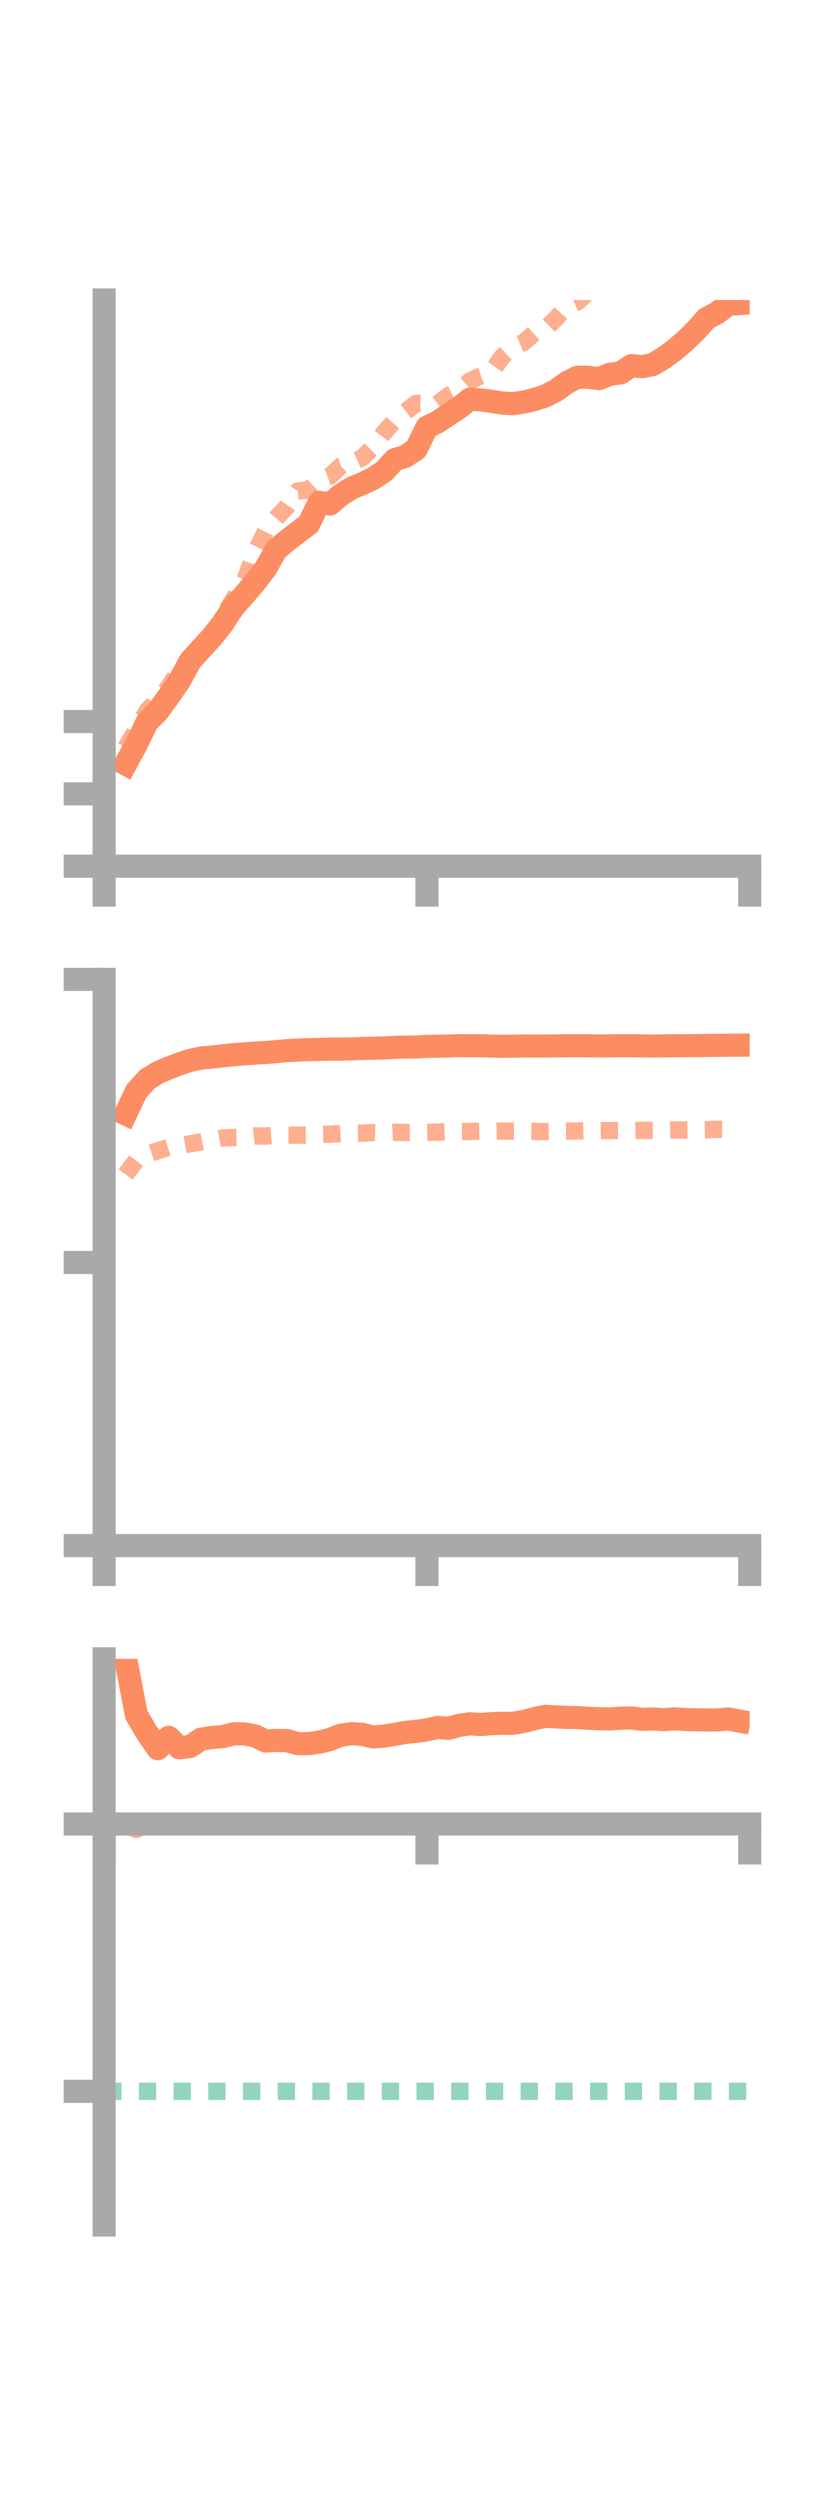 <?xml version="1.0" encoding="utf-8" standalone="no"?>
<!DOCTYPE svg PUBLIC "-//W3C//DTD SVG 1.1//EN"
  "http://www.w3.org/Graphics/SVG/1.1/DTD/svg11.dtd">
<!-- Created with matplotlib (https://matplotlib.org/) -->
<svg height="216pt" version="1.1" viewBox="0 0 72 216" width="72pt" xmlns="http://www.w3.org/2000/svg" xmlns:xlink="http://www.w3.org/1999/xlink">
 <defs>
  <style type="text/css">*{stroke-linecap:butt;stroke-linejoin:round;}</style>
 </defs>
 <g id="figure_1">
  <g id="patch_1">
   <path d="M 0 216 
L 72 216 
L 72 0 
L 0 0 
z
" style="fill:none;"/>
  </g>
  <g id="axes_1">
   <g id="patch_2">
    <path d="M 9 74.838 
L 64.8 74.838 
L 64.8 25.92 
L 9 25.92 
z
" style="fill:none;"/>
   </g>
   <g id="matplotlib.axis_1">
    <g id="xtick_1">
     <g id="line2d_1">
      <defs>
       <path d="M 0 0 
L 0 3.5 
" id="m51af69caee" style="stroke:#a9a9a9;stroke-width:2;"/>
      </defs>
      <g>
       <use style="fill:#a9a9a9;stroke:#a9a9a9;stroke-width:2;" x="9" xlink:href="#m51af69caee" y="74.838"/>
      </g>
     </g>
    </g>
    <g id="xtick_2">
     <g id="line2d_2">
      <g>
       <use style="fill:#a9a9a9;stroke:#a9a9a9;stroke-width:2;" x="36.9" xlink:href="#m51af69caee" y="74.838"/>
      </g>
     </g>
    </g>
    <g id="xtick_3">
     <g id="line2d_3">
      <g>
       <use style="fill:#a9a9a9;stroke:#a9a9a9;stroke-width:2;" x="64.8" xlink:href="#m51af69caee" y="74.838"/>
      </g>
     </g>
    </g>
   </g>
   <g id="matplotlib.axis_2">
    <g id="ytick_1">
     <g id="line2d_4">
      <defs>
       <path d="M 0 0 
L -3.5 0 
" id="m9a9ec95932" style="stroke:#a9a9a9;stroke-width:2;"/>
      </defs>
      <g>
       <use style="fill:#a9a9a9;stroke:#a9a9a9;stroke-width:2;" x="9" xlink:href="#m9a9ec95932" y="74.838"/>
      </g>
     </g>
    </g>
    <g id="ytick_2">
     <g id="line2d_5">
      <g>
       <use style="fill:#a9a9a9;stroke:#a9a9a9;stroke-width:2;" x="9" xlink:href="#m9a9ec95932" y="68.589"/>
      </g>
     </g>
    </g>
    <g id="ytick_3">
     <g id="line2d_6">
      <g>
       <use style="fill:#a9a9a9;stroke:#a9a9a9;stroke-width:2;" x="9" xlink:href="#m9a9ec95932" y="62.34"/>
      </g>
     </g>
    </g>
   </g>
   <g id="line2d_7">
    <path clip-path="url(#p2815b48eec)" d="M 10.86 66.008 
L 11.79 64.288 
L 12.72 62.376 
L 13.65 61.449 
L 14.58 60.168 
L 15.51 58.829 
L 16.44 57.114 
L 17.37 56.08 
L 18.3 55.069 
L 19.23 53.898 
L 20.16 52.475 
L 21.09 51.428 
L 22.02 50.342 
L 22.95 49.125 
L 23.88 47.493 
L 24.81 46.709 
L 25.74 45.993 
L 26.67 45.296 
L 27.6 43.401 
L 28.53 43.544 
L 29.46 42.758 
L 30.39 42.172 
L 31.32 41.786 
L 32.25 41.341 
L 33.18 40.73 
L 34.11 39.723 
L 35.04 39.428 
L 35.97 38.808 
L 36.9 36.908 
L 37.83 36.456 
L 38.76 35.835 
L 39.69 35.219 
L 40.62 34.484 
L 41.55 34.551 
L 42.48 34.672 
L 43.41 34.824 
L 44.34 34.878 
L 45.27 34.739 
L 46.2 34.517 
L 47.13 34.215 
L 48.06 33.735 
L 48.99 33.061 
L 49.92 32.591 
L 50.85 32.592 
L 51.78 32.715 
L 52.71 32.336 
L 53.64 32.221 
L 54.57 31.588 
L 55.5 31.682 
L 56.43 31.493 
L 57.36 30.932 
L 58.29 30.251 
L 59.22 29.454 
L 60.15 28.544 
L 61.08 27.509 
L 62.01 27.02 
L 62.94 26.288 
L 63.87 26.232 
" style="fill:none;stroke:#fc8d62;stroke-linecap:square;stroke-width:2;"/>
   </g>
   <g id="line2d_8">
    <path clip-path="url(#p2815b48eec)" d="M 10.86 64.594 
L 11.79 63.061 
L 12.72 61.399 
L 13.65 60.514 
L 14.58 59.339 
L 15.51 57.902 
L 16.44 56.749 
L 17.37 56.224 
L 18.3 55.17 
L 19.23 53.308 
L 20.16 51.811 
L 21.09 50.317 
L 22.02 47.805 
L 22.95 45.919 
L 23.88 44.752 
L 24.81 43.78 
L 25.74 42.414 
L 26.67 42.332 
L 27.6 41.451 
L 28.53 41.133 
L 29.46 40.262 
L 30.39 39.968 
L 31.32 39.547 
L 32.25 38.627 
L 33.18 37.387 
L 34.11 36.351 
L 35.04 35.579 
L 35.97 34.845 
L 36.9 34.872 
L 37.83 34.898 
L 38.76 34.183 
L 39.69 33.728 
L 40.62 32.9 
L 41.55 32.49 
L 42.48 32.155 
L 43.41 30.823 
L 44.34 29.966 
L 45.27 29.581 
L 46.2 28.76 
L 47.13 28.423 
L 48.06 27.51 
L 48.99 26.475 
L 49.92 26.085 
L 50.85 25.232 
L 51.78 24.152 
L 52.71 23.417 
L 53.64 23.039 
L 54.57 22.702 
L 55.5 22.117 
L 56.43 21.439 
L 57.36 20.422 
L 58.29 20.087 
L 59.22 19.575 
L 60.15 19.003 
L 61.08 18.979 
L 62.01 18.317 
L 62.94 18.282 
L 63.87 17.42 
" style="fill:none;stroke:#fc8d62;stroke-dasharray:1.5,1.5;stroke-dashoffset:0;stroke-opacity:0.7;stroke-width:1.5;"/>
   </g>
   <g id="patch_3">
    <path d="M 9 74.838 
L 9 25.92 
" style="fill:none;stroke:#a9a9a9;stroke-linecap:square;stroke-linejoin:miter;stroke-width:2;"/>
   </g>
   <g id="patch_4">
    <path d="M 64.8 74.838 
L 64.8 25.92 
" style="fill:none;"/>
   </g>
   <g id="patch_5">
    <path d="M 9 74.838 
L 64.8 74.838 
" style="fill:none;stroke:#a9a9a9;stroke-linecap:square;stroke-linejoin:miter;stroke-width:2;"/>
   </g>
   <g id="patch_6">
    <path d="M 9 25.92 
L 64.8 25.92 
" style="fill:none;"/>
   </g>
  </g>
  <g id="axes_2">
   <g id="patch_7">
    <path d="M 9 133.539 
L 64.8 133.539 
L 64.8 84.621 
L 9 84.621 
z
" style="fill:none;"/>
   </g>
   <g id="matplotlib.axis_3">
    <g id="xtick_4">
     <g id="line2d_9">
      <g>
       <use style="fill:#a9a9a9;stroke:#a9a9a9;stroke-width:2;" x="9" xlink:href="#m51af69caee" y="133.539"/>
      </g>
     </g>
    </g>
    <g id="xtick_5">
     <g id="line2d_10">
      <g>
       <use style="fill:#a9a9a9;stroke:#a9a9a9;stroke-width:2;" x="36.9" xlink:href="#m51af69caee" y="133.539"/>
      </g>
     </g>
    </g>
    <g id="xtick_6">
     <g id="line2d_11">
      <g>
       <use style="fill:#a9a9a9;stroke:#a9a9a9;stroke-width:2;" x="64.8" xlink:href="#m51af69caee" y="133.539"/>
      </g>
     </g>
    </g>
   </g>
   <g id="matplotlib.axis_4">
    <g id="ytick_4">
     <g id="line2d_12">
      <g>
       <use style="fill:#a9a9a9;stroke:#a9a9a9;stroke-width:2;" x="9" xlink:href="#m9a9ec95932" y="133.539"/>
      </g>
     </g>
    </g>
    <g id="ytick_5">
     <g id="line2d_13">
      <g>
       <use style="fill:#a9a9a9;stroke:#a9a9a9;stroke-width:2;" x="9" xlink:href="#m9a9ec95932" y="109.08"/>
      </g>
     </g>
    </g>
    <g id="ytick_6">
     <g id="line2d_14">
      <g>
       <use style="fill:#a9a9a9;stroke:#a9a9a9;stroke-width:2;" x="9" xlink:href="#m9a9ec95932" y="84.621"/>
      </g>
     </g>
    </g>
   </g>
   <g id="line2d_15">
    <path clip-path="url(#pad96856aa4)" d="M 10.86 96.249 
L 11.79 94.294 
L 12.72 93.25 
L 13.65 92.677 
L 14.58 92.275 
L 15.51 91.925 
L 16.44 91.617 
L 17.37 91.42 
L 18.3 91.329 
L 19.23 91.226 
L 20.16 91.127 
L 21.09 91.058 
L 22.02 90.987 
L 22.95 90.938 
L 23.88 90.861 
L 24.81 90.776 
L 25.74 90.726 
L 26.67 90.691 
L 27.6 90.672 
L 28.53 90.645 
L 29.46 90.642 
L 30.39 90.626 
L 31.32 90.588 
L 32.25 90.565 
L 33.18 90.545 
L 34.11 90.495 
L 35.04 90.467 
L 35.97 90.462 
L 36.9 90.409 
L 37.83 90.39 
L 38.76 90.38 
L 39.69 90.344 
L 40.62 90.356 
L 41.55 90.355 
L 42.48 90.382 
L 43.41 90.402 
L 44.34 90.389 
L 45.27 90.373 
L 46.2 90.38 
L 47.13 90.377 
L 48.06 90.366 
L 48.99 90.354 
L 49.92 90.353 
L 50.85 90.358 
L 51.78 90.372 
L 52.71 90.366 
L 53.64 90.352 
L 54.57 90.354 
L 55.5 90.366 
L 56.43 90.381 
L 57.36 90.364 
L 58.29 90.356 
L 59.22 90.349 
L 60.15 90.344 
L 61.08 90.327 
L 62.01 90.322 
L 62.94 90.307 
L 63.87 90.302 
" style="fill:none;stroke:#fc8d62;stroke-linecap:square;stroke-width:2;"/>
   </g>
   <g id="line2d_16">
    <path clip-path="url(#pad96856aa4)" d="M 10.86 101.478 
L 11.79 100.234 
L 12.72 99.74 
L 13.65 99.424 
L 14.58 99.127 
L 15.51 98.977 
L 16.44 98.826 
L 17.37 98.66 
L 18.3 98.478 
L 19.23 98.318 
L 20.16 98.281 
L 21.09 98.251 
L 22.02 98.142 
L 22.95 98.158 
L 23.88 98.071 
L 24.81 98.074 
L 25.74 98.08 
L 26.67 98.078 
L 27.6 98.009 
L 28.53 98 
L 29.46 97.946 
L 30.39 97.921 
L 31.32 97.904 
L 32.25 97.847 
L 33.18 97.874 
L 34.11 97.83 
L 35.04 97.847 
L 35.97 97.838 
L 36.9 97.841 
L 37.83 97.816 
L 38.76 97.786 
L 39.69 97.768 
L 40.62 97.761 
L 41.55 97.731 
L 42.48 97.746 
L 43.41 97.723 
L 44.34 97.742 
L 45.27 97.746 
L 46.2 97.752 
L 47.13 97.769 
L 48.06 97.754 
L 48.99 97.734 
L 49.92 97.719 
L 50.85 97.695 
L 51.78 97.692 
L 52.71 97.678 
L 53.64 97.675 
L 54.57 97.682 
L 55.5 97.665 
L 56.43 97.669 
L 57.36 97.66 
L 58.29 97.635 
L 59.22 97.634 
L 60.15 97.62 
L 61.08 97.608 
L 62.01 97.565 
L 62.94 97.575 
L 63.87 97.57 
" style="fill:none;stroke:#fc8d62;stroke-dasharray:1.5,1.5;stroke-dashoffset:0;stroke-opacity:0.7;stroke-width:1.5;"/>
   </g>
   <g id="patch_8">
    <path d="M 9 133.539 
L 9 84.621 
" style="fill:none;stroke:#a9a9a9;stroke-linecap:square;stroke-linejoin:miter;stroke-width:2;"/>
   </g>
   <g id="patch_9">
    <path d="M 64.8 133.539 
L 64.8 84.621 
" style="fill:none;"/>
   </g>
   <g id="patch_10">
    <path d="M 9 133.539 
L 64.8 133.539 
" style="fill:none;stroke:#a9a9a9;stroke-linecap:square;stroke-linejoin:miter;stroke-width:2;"/>
   </g>
   <g id="patch_11">
    <path d="M 9 84.621 
L 64.8 84.621 
" style="fill:none;"/>
   </g>
  </g>
  <g id="axes_3">
   <g id="patch_12">
    <path d="M 9 192.24 
L 64.8 192.24 
L 64.8 143.322 
L 9 143.322 
z
" style="fill:none;"/>
   </g>
   <g id="matplotlib.axis_5">
    <g id="xtick_7">
     <g id="line2d_17">
      <g>
       <use style="fill:#a9a9a9;stroke:#a9a9a9;stroke-width:2;" x="9" xlink:href="#m51af69caee" y="157.593"/>
      </g>
     </g>
    </g>
    <g id="xtick_8">
     <g id="line2d_18">
      <g>
       <use style="fill:#a9a9a9;stroke:#a9a9a9;stroke-width:2;" x="36.9" xlink:href="#m51af69caee" y="157.593"/>
      </g>
     </g>
    </g>
    <g id="xtick_9">
     <g id="line2d_19">
      <g>
       <use style="fill:#a9a9a9;stroke:#a9a9a9;stroke-width:2;" x="64.8" xlink:href="#m51af69caee" y="157.593"/>
      </g>
     </g>
    </g>
   </g>
   <g id="matplotlib.axis_6">
    <g id="ytick_7">
     <g id="line2d_20">
      <g>
       <use style="fill:#a9a9a9;stroke:#a9a9a9;stroke-width:2;" x="9" xlink:href="#m9a9ec95932" y="157.593"/>
      </g>
     </g>
    </g>
    <g id="ytick_8">
     <g id="line2d_21">
      <g>
       <use style="fill:#a9a9a9;stroke:#a9a9a9;stroke-width:2;" x="9" xlink:href="#m9a9ec95932" y="180.691"/>
      </g>
     </g>
    </g>
   </g>
   <g id="line2d_22">
    <path clip-path="url(#p1f6bcb76ad)" d="M 10.86 143.322 
L 11.79 148.169 
L 12.72 149.739 
L 13.65 151.088 
L 14.58 150.108 
L 15.51 151.012 
L 16.44 150.894 
L 17.37 150.266 
L 18.3 150.118 
L 19.23 150.053 
L 20.16 149.806 
L 21.09 149.808 
L 22.02 149.973 
L 22.95 150.422 
L 23.88 150.371 
L 24.81 150.391 
L 25.74 150.654 
L 26.67 150.646 
L 27.6 150.523 
L 28.53 150.287 
L 29.46 149.919 
L 30.39 149.787 
L 31.32 149.853 
L 32.25 150.074 
L 33.18 150 
L 34.11 149.85 
L 35.04 149.679 
L 35.97 149.587 
L 36.9 149.458 
L 37.83 149.246 
L 38.76 149.326 
L 39.69 149.07 
L 40.62 148.934 
L 41.55 149.001 
L 42.48 148.924 
L 43.41 148.891 
L 44.34 148.901 
L 45.27 148.729 
L 46.2 148.492 
L 47.13 148.287 
L 48.06 148.341 
L 48.99 148.385 
L 49.92 148.4 
L 50.85 148.46 
L 51.78 148.495 
L 52.71 148.518 
L 53.64 148.452 
L 54.57 148.431 
L 55.5 148.552 
L 56.43 148.518 
L 57.36 148.576 
L 58.29 148.51 
L 59.22 148.566 
L 60.15 148.589 
L 61.08 148.604 
L 62.01 148.6 
L 62.94 148.516 
L 63.87 148.693 
" style="fill:none;stroke:#fc8d62;stroke-linecap:square;stroke-width:2;"/>
   </g>
   <g id="line2d_23">
    <path clip-path="url(#p1f6bcb76ad)" d="M 10.86 157.718 
L 11.79 158.062 
L 12.72 157.593 
L 13.65 157.593 
L 14.58 157.68 
L 15.51 157.833 
L 16.44 157.837 
L 17.37 157.716 
L 18.3 157.699 
L 19.23 157.593 
L 20.16 157.649 
L 21.09 157.629 
L 22.02 157.633 
L 22.95 157.626 
L 23.88 157.603 
L 24.81 157.598 
L 25.74 157.604 
L 26.67 157.597 
L 27.6 157.597 
L 28.53 157.599 
L 29.46 157.593 
L 30.39 157.597 
L 31.32 157.596 
L 32.25 157.593 
L 33.18 157.599 
L 34.11 157.593 
L 35.04 157.593 
L 35.97 157.593 
L 36.9 157.593 
L 37.83 157.593 
L 38.76 157.595 
L 39.69 157.593 
L 40.62 157.595 
L 41.55 157.595 
L 42.48 157.594 
L 43.41 157.593 
L 44.34 157.594 
L 45.27 157.596 
L 46.2 157.594 
L 47.13 157.593 
L 48.06 157.594 
L 48.99 157.595 
L 49.92 157.593 
L 50.85 157.593 
L 51.78 157.593 
L 52.71 157.593 
L 53.64 157.594 
L 54.57 157.593 
L 55.5 157.593 
L 56.43 157.594 
L 57.36 157.593 
L 58.29 157.593 
L 59.22 157.594 
L 60.15 157.593 
L 61.08 157.593 
L 62.01 157.593 
L 62.94 157.593 
L 63.87 157.593 
" style="fill:none;stroke:#fc8d62;stroke-dasharray:1.5,1.5;stroke-dashoffset:0;stroke-opacity:0.7;stroke-width:1.5;"/>
   </g>
   <g id="line2d_24">
    <path clip-path="url(#p1f6bcb76ad)" d="M 9 180.691 
L 64.8 180.691 
" style="fill:none;stroke:#66c2a5;stroke-dasharray:1.5,1.5;stroke-dashoffset:0;stroke-opacity:0.7;stroke-width:1.5;"/>
   </g>
   <g id="patch_13">
    <path d="M 9 192.24 
L 9 143.322 
" style="fill:none;stroke:#a9a9a9;stroke-linecap:square;stroke-linejoin:miter;stroke-width:2;"/>
   </g>
   <g id="patch_14">
    <path d="M 64.8 192.24 
L 64.8 143.322 
" style="fill:none;"/>
   </g>
   <g id="patch_15">
    <path d="M 9 157.593 
L 64.8 157.593 
" style="fill:none;stroke:#a9a9a9;stroke-linecap:square;stroke-linejoin:miter;stroke-width:2;"/>
   </g>
   <g id="patch_16">
    <path d="M 9 143.322 
L 64.8 143.322 
" style="fill:none;"/>
   </g>
  </g>
 </g>
 <defs>
  <clipPath id="p2815b48eec">
   <rect height="48.918" width="55.8" x="9" y="25.92"/>
  </clipPath>
  <clipPath id="pad96856aa4">
   <rect height="48.918" width="55.8" x="9" y="84.621"/>
  </clipPath>
  <clipPath id="p1f6bcb76ad">
   <rect height="48.918" width="55.8" x="9" y="143.322"/>
  </clipPath>
 </defs>
</svg>

